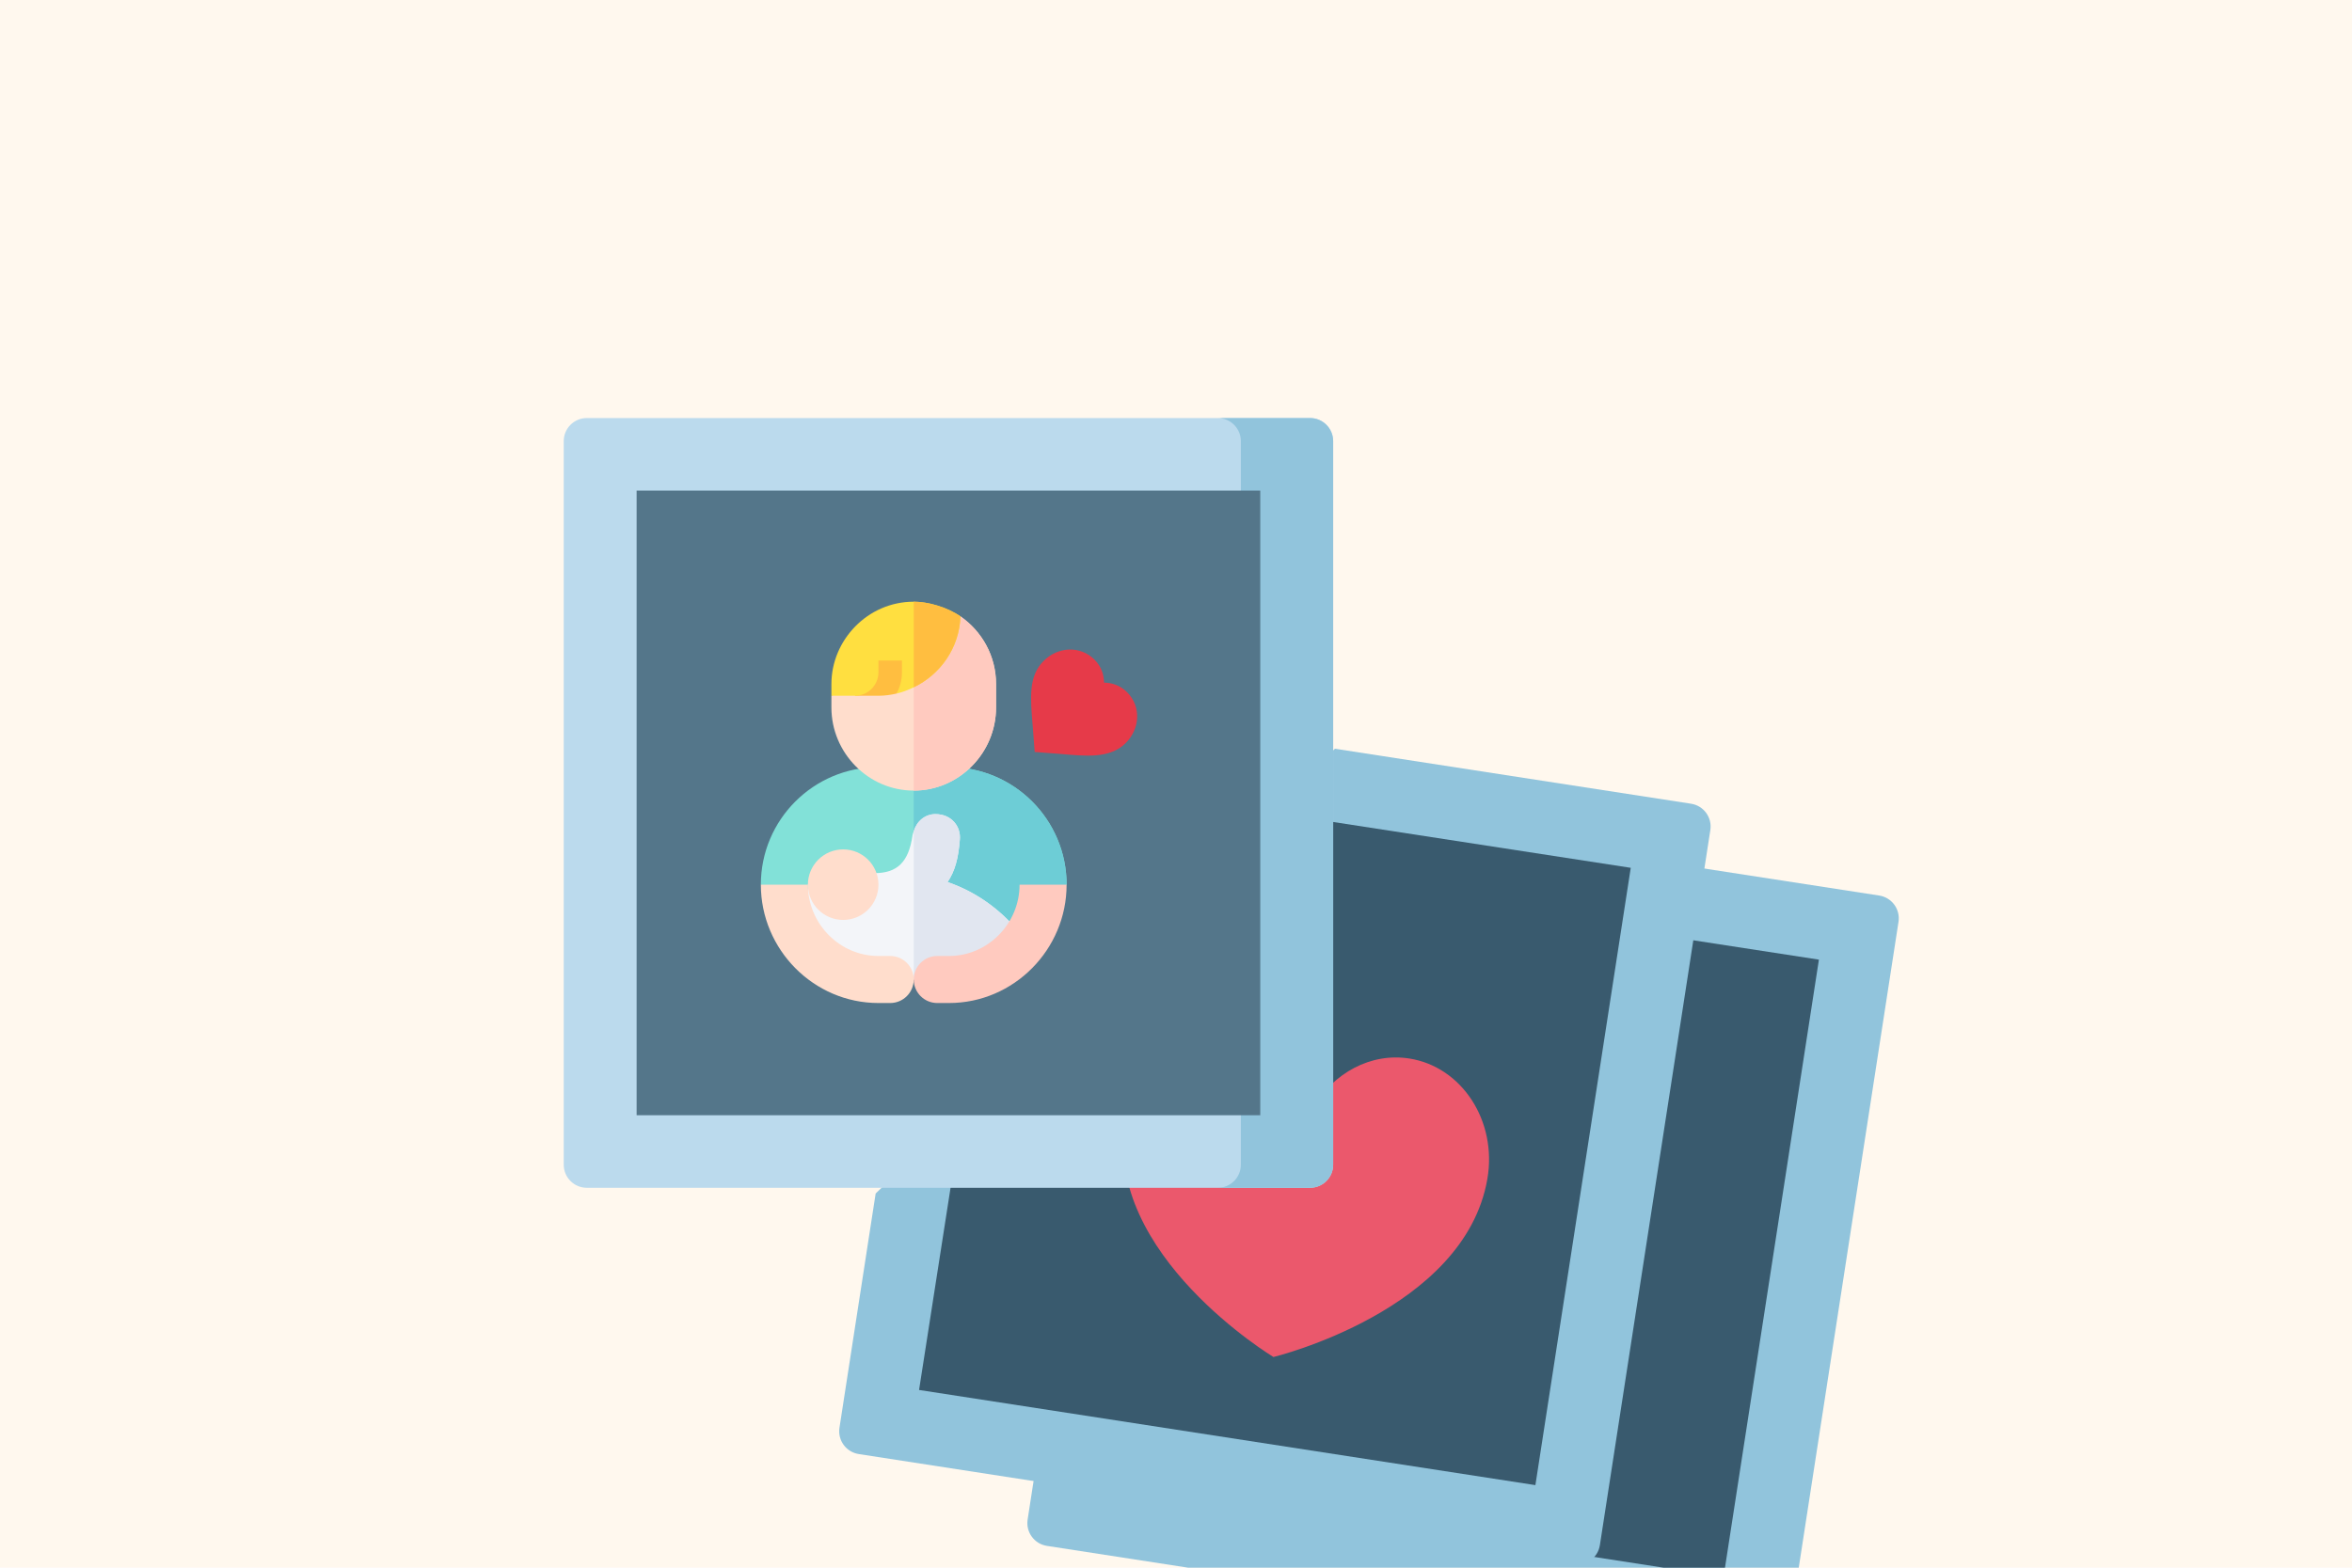 <?xml version="1.0" encoding="UTF-8"?>
<svg width="630px" height="420px" viewBox="0 0 630 420" version="1.1" xmlns="http://www.w3.org/2000/svg" xmlns:xlink="http://www.w3.org/1999/xlink">
    <title>Rectangle</title>
    <g id="Page-1" stroke="none" stroke-width="1" fill="none" fill-rule="evenodd">
        <rect id="Rectangle" fill="#FFF8EE" x="0" y="0" width="630" height="420"></rect>
        <g id="Group-2" transform="translate(151, 112)" fill-rule="nonzero">
            <g id="Group" transform="translate(123.6, 112.8)">
                <path d="M10.349,119.556 L0.659,182.306 C0.138,185.68 2.45,188.837 5.824,189.358 L197.288,218.926 C200.662,219.447 203.819,217.135 204.34,213.761 L233.927,22.176 C234.448,18.802 232.135,15.645 228.761,15.124 L133.367,0.392" id="Path" fill="#91C4DC"></path>
                <polygon id="Path" fill="#395A6E" points="30.745 115.879 21.977 172.186 187.067 197.681 212.609 32.297 129.23 19.454"></polygon>
            </g>
            <g id="3507564">
                <g id="Group" transform="translate(73.2, 88.2)">
                    <path d="M10.349,119.556 L0.659,182.306 C0.138,185.68 2.45,188.837 5.824,189.358 L197.288,218.926 C200.662,219.447 203.819,217.135 204.34,213.761 L233.927,22.176 C234.448,18.802 232.135,15.645 228.761,15.124 L133.367,0.392" id="Path" fill="#91C4DC"></path>
                    <polygon id="Path" fill="#395A6E" points="30.745 115.879 21.977 172.186 187.067 197.681 212.609 32.297 129.23 19.454"></polygon>
                    <path d="M147.003,79.2 C136.52,79.2 127.508,86.207 123.528,96.245 C119.548,86.207 110.536,79.2 100.053,79.2 C85.885,79.2 74.4,91.998 74.4,107.785 C74.4,143.921 123.528,163.877 123.528,163.877 C123.528,163.877 172.172,143.652 172.656,107.785 C172.869,92 161.171,79.2 147.003,79.2 Z" id="Path" fill="#EB586C" transform="translate(123.529, 121.539) rotate(9) translate(-123.529, -121.539) "></path>
                </g>
                <g id="Group">
                    <path d="M199.915,0 L6.181,0 C2.767,0 -2.13162821e-14,2.767 -2.13162821e-14,6.181 L-2.13162821e-14,200.038 C-2.13162821e-14,203.452 2.767,206.219 6.181,206.219 L199.915,206.219 C203.329,206.219 206.096,203.452 206.096,200.038 L206.096,6.181 C206.096,2.767 203.328,0 199.915,0 Z" id="Path" fill="#BBDAED"></path>
                    <path d="M199.915,0 L175.19,0 C178.604,0 181.372,2.767 181.372,6.181 L181.372,200.038 C181.372,203.452 178.604,206.219 175.19,206.219 L199.915,206.219 C203.329,206.219 206.096,203.452 206.096,200.038 L206.096,6.181 C206.095,2.767 203.328,0 199.915,0 Z" id="Path" fill="#91C4DC"></path>
                    <polygon id="Path" fill="#54768A" points="19.524 19.436 186.572 19.436 186.572 186.782 19.524 186.782"></polygon>
                </g>
                <g id="3557832" transform="translate(52.8, 49.2)">
                    <path d="M50.399,44.31 L40.949,44.31 L31.499,44.31 C14.103,44.31 -0.001,58.413 -0.001,75.81 L6.698,80.29 C8.818,92.055 19.133,101.22 31.499,101.22 L40.949,101.22 L50.399,101.22 C62.919,101.22 73.336,91.832 75.276,79.85 L81.899,75.81 C81.899,58.413 67.796,44.31 50.399,44.31 L50.399,44.31 Z" id="Path" fill="#82E1D8"></path>
                    <path d="M75.276,79.85 L81.899,75.81 C81.899,58.413 67.796,44.31 50.399,44.31 L40.949,44.31 L40.949,101.22 L50.399,101.22 C62.919,101.22 73.336,91.832 75.276,79.85 L75.276,79.85 Z" id="Path" fill="#6DCDD6"></path>
                    <path d="M50.021,75.117 C51.974,72.156 52.92,68.817 53.298,63.714 C53.613,60.312 51.155,56.91 46.745,56.91 C44.002,56.91 41.747,58.802 40.95,61.511 C40.85,61.85 40.684,62.152 40.635,62.517 C39.626,69.699 36.603,72.723 30.429,72.723 L22.049,72.219 L12.599,75.81 L12.41,86.835 C16.254,93.45 23.373,98.07 31.499,98.07 L37.799,101.22 L40.949,101.22 L44.099,101.22 L50.399,98.07 C58.023,98.07 64.764,93.954 68.732,88.032 C63.818,82.236 57.518,77.7 50.021,75.117 L50.021,75.117 Z" id="Path" fill="#F3F5F9"></path>
                    <path d="M50.399,98.07 C58.023,98.07 64.764,93.954 68.732,88.032 C63.818,82.236 57.518,77.7 50.021,75.117 C51.974,72.156 52.92,68.817 53.298,63.714 C53.613,60.312 51.155,56.91 46.745,56.91 C44.002,56.91 41.747,58.802 40.95,61.511 L40.95,101.22 L44.1,101.22 L50.399,98.07 Z" id="Path" fill="#E1E6F0"></path>
                    <path d="M80.254,40.788 L73.351,40.259 L72.821,33.356 C72.163,25.561 71.686,19.928 75.741,15.874 C79.656,11.952 85.616,11.78 89.341,15.499 C91.229,17.384 91.9,19.599 91.927,21.682 C94.01,21.709 96.225,22.38 98.111,24.269 C101.943,28.101 101.557,34.05 97.735,37.871 C93.444,42.159 86.868,41.347 80.254,40.788 L80.254,40.788 Z" id="Path" fill="#E63A49"></path>
                    <path d="M31.499,94.92 C21.077,94.92 12.599,86.232 12.599,75.81 L-0.001,75.81 C-0.001,93.178 14.131,107.52 31.499,107.52 L34.649,107.52 C38.129,107.52 40.949,104.699 40.949,101.22 C40.949,97.741 38.129,94.92 34.649,94.92 L31.499,94.92 Z" id="Path" fill="#FFDDCC"></path>
                    <path d="M81.899,75.81 L69.299,75.81 C69.299,86.232 60.821,94.92 50.399,94.92 L47.249,94.92 C43.77,94.92 40.949,97.741 40.949,101.22 C40.949,104.699 43.77,107.52 47.249,107.52 L50.399,107.52 C67.767,107.52 81.899,93.178 81.899,75.81 Z" id="Path" fill="#FFCABF"></path>
                    <circle id="Oval" fill="#FFDDCC" cx="22.049" cy="75.81" r="9.45"></circle>
                    <path d="M53.47,3.938 L40.949,11.638 L18.899,25.2 L18.899,28.35 C18.899,40.507 28.792,50.61 40.949,50.61 C53.106,50.61 62.999,40.507 62.999,28.35 L62.999,22.05 C62.999,14.545 59.215,7.922 53.47,3.938 L53.47,3.938 Z" id="Path" fill="#FFDDCC"></path>
                    <path d="M62.999,28.35 L62.999,22.05 C62.999,14.545 59.215,7.922 53.47,3.938 L40.949,11.638 L40.949,50.61 C53.106,50.61 62.999,40.507 62.999,28.35 L62.999,28.35 Z" id="Path" fill="#FFCABF"></path>
                    <path d="M31.499,9.45 L25.199,25.2 L31.499,25.2 C33.18,25.2 34.797,24.967 36.369,24.608 L40.949,18.9 L37.799,9.45 L31.499,9.45 Z" id="Path" fill="#FFBE40"></path>
                    <path d="M40.949,0 C28.602,0 18.899,10.297 18.899,22.05 L18.899,25.2 L22.049,25.2 L25.199,25.2 C28.672,25.2 31.499,22.373 31.499,18.9 L31.499,15.75 L37.799,15.75 L37.799,18.9 C37.799,20.965 37.253,22.887 36.369,24.608 C37.981,24.24 39.493,23.638 40.949,22.938 C48.115,19.494 53.166,12.348 53.47,3.938 C49.883,1.449 44.747,0 40.949,0 L40.949,0 Z" id="Path" fill="#FFDF40"></path>
                    <path d="M53.47,3.938 C49.883,1.449 44.747,0 40.949,0 L40.949,22.938 C48.115,19.494 53.166,12.348 53.47,3.938 Z" id="Path" fill="#FFBE40"></path>
                </g>
            </g>
        </g>
    </g>
</svg>
